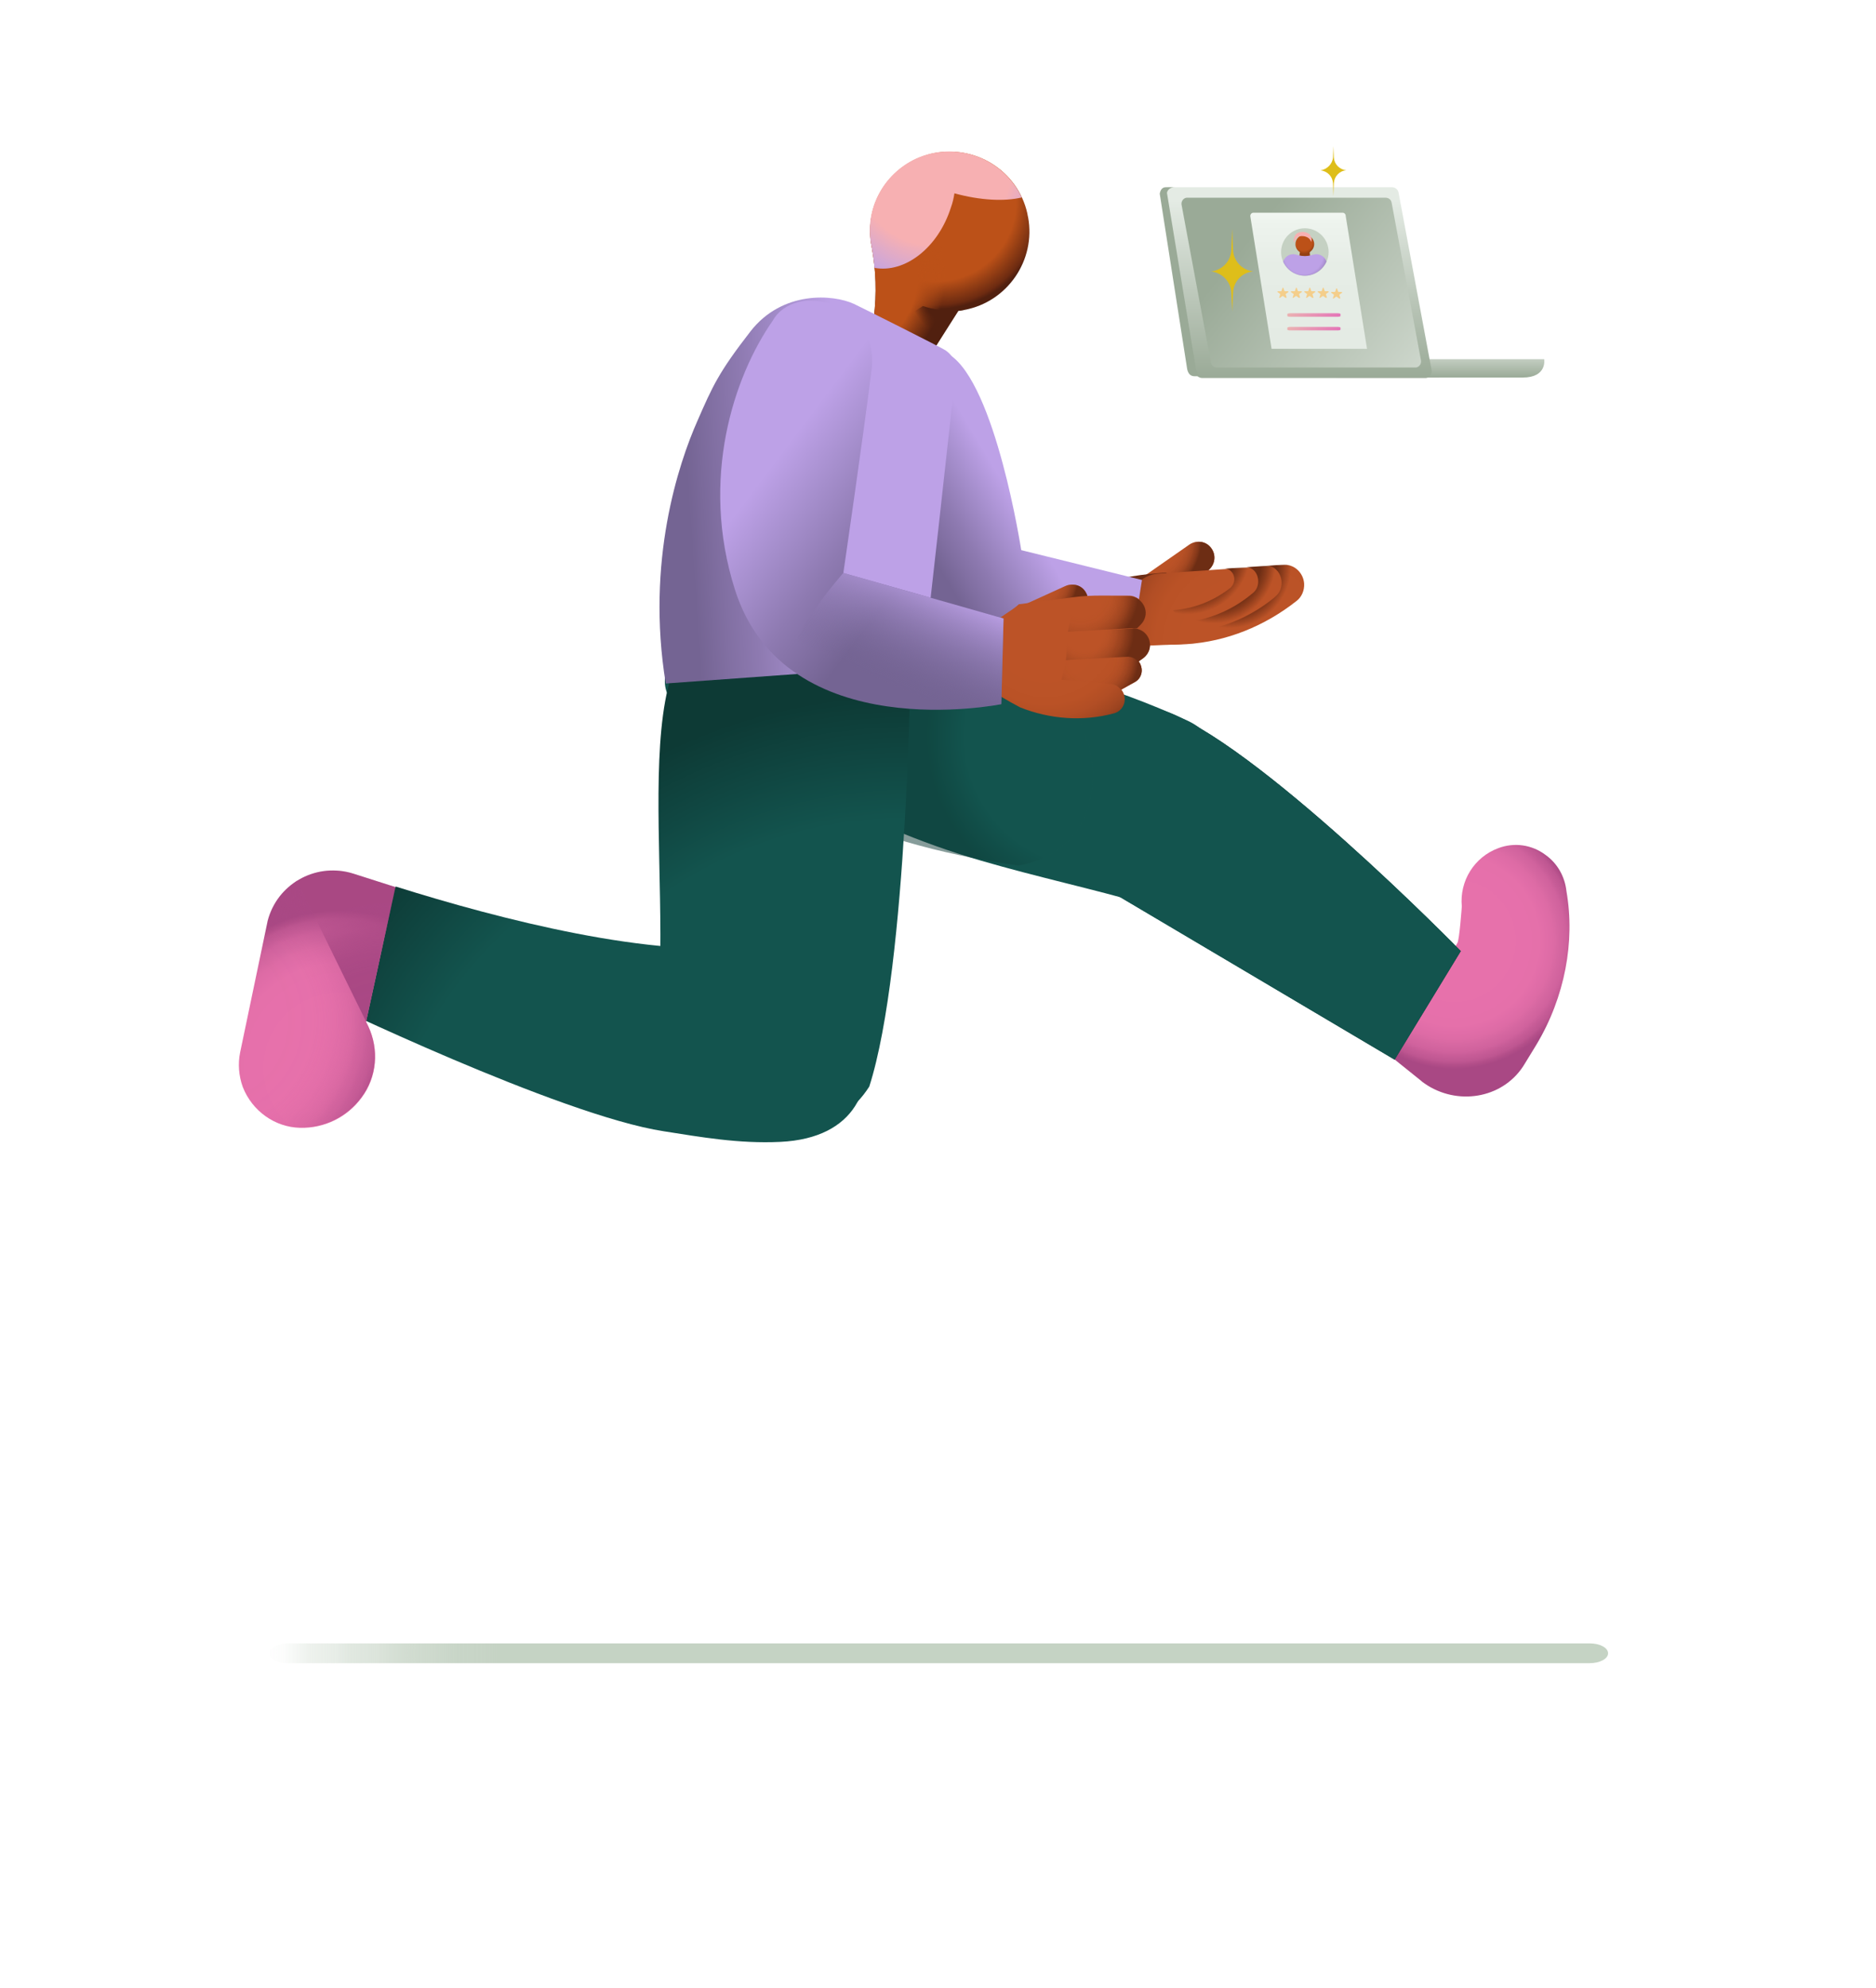 <svg xmlns="http://www.w3.org/2000/svg" xmlns:xlink="http://www.w3.org/1999/xlink" viewBox="0 0 436 462" width="436" height="462" focusable="false" preserveAspectRatio="xMidYMid meet" style="width: 100%; height: 100%; transform: translate3d(0px, 0px, 0px); content-visibility: visible;"><defs><clipPath id="__lottie_element_2"><rect width="436" height="462" x="0" y="0"></rect></clipPath><linearGradient id="__lottie_element_17" spreadMethod="pad" gradientUnits="userSpaceOnUse" x1="-41.915" y1="16.804" x2="-10.407" y2="-59.268"><stop offset="17%" stop-color="rgb(116,100,147)"></stop><stop offset="26%" stop-color="rgb(129,111,162)"></stop><stop offset="36%" stop-color="rgb(142,122,177)"></stop><stop offset="51%" stop-color="rgb(165,142,204)"></stop><stop offset="66%" stop-color="rgb(189,161,231)"></stop></linearGradient><linearGradient id="__lottie_element_20" spreadMethod="pad" gradientUnits="userSpaceOnUse" x1="-17.347" y1="14.642" x2="-66.206" y2="6.067"><stop offset="8%" stop-color="rgb(189,161,231)" stop-opacity="1"></stop><stop offset="34%" stop-color="rgb(152,131,189)" stop-opacity="0.5"></stop><stop offset="60%" stop-color="rgb(116,100,147)" stop-opacity="0"></stop></linearGradient><clipPath id="__lottie_element_22"><path d="M0,0 L41,0 L41,41 L0,41z"></path></clipPath><radialGradient id="__lottie_element_28" spreadMethod="pad" gradientUnits="userSpaceOnUse" cx="3.006" cy="-2.927" r="13.261" fx="3.006" fy="-2.927"><stop offset="38%" stop-color="rgb(109,45,20)" stop-opacity="0"></stop><stop offset="44%" stop-color="rgb(109,45,20)" stop-opacity="0.015"></stop><stop offset="51%" stop-color="rgb(109,45,20)" stop-opacity="0.03"></stop><stop offset="56%" stop-color="rgb(109,45,20)" stop-opacity="0.07"></stop><stop offset="60%" stop-color="rgb(109,45,20)" stop-opacity="0.11"></stop><stop offset="63%" stop-color="rgb(109,45,20)" stop-opacity="0.18"></stop><stop offset="67%" stop-color="rgb(109,45,20)" stop-opacity="0.25"></stop><stop offset="70%" stop-color="rgb(109,45,20)" stop-opacity="0.345"></stop><stop offset="74%" stop-color="rgb(109,45,20)" stop-opacity="0.44"></stop><stop offset="77%" stop-color="rgb(109,45,20)" stop-opacity="0.57"></stop><stop offset="80%" stop-color="rgb(109,45,20)" stop-opacity="0.7"></stop><stop offset="83%" stop-color="rgb(109,45,20)" stop-opacity="0.85"></stop><stop offset="86%" stop-color="rgb(109,45,20)" stop-opacity="1"></stop></radialGradient><radialGradient id="__lottie_element_32" spreadMethod="pad" gradientUnits="userSpaceOnUse" cx="2.879" cy="-5.779" r="12.622" fx="2.879" fy="-5.779"><stop offset="38%" stop-color="rgb(109,45,20)" stop-opacity="0"></stop><stop offset="43%" stop-color="rgb(109,45,20)" stop-opacity="0.025"></stop><stop offset="47%" stop-color="rgb(109,45,20)" stop-opacity="0.05"></stop><stop offset="52%" stop-color="rgb(109,45,20)" stop-opacity="0.12"></stop><stop offset="58%" stop-color="rgb(109,45,20)" stop-opacity="0.19"></stop><stop offset="64%" stop-color="rgb(109,45,20)" stop-opacity="0.31"></stop><stop offset="71%" stop-color="rgb(109,45,20)" stop-opacity="0.43"></stop><stop offset="77%" stop-color="rgb(109,45,20)" stop-opacity="0.595"></stop><stop offset="84%" stop-color="rgb(109,45,20)" stop-opacity="0.76"></stop><stop offset="88%" stop-color="rgb(109,45,20)" stop-opacity="0.88"></stop><stop offset="92%" stop-color="rgb(109,45,20)" stop-opacity="1"></stop></radialGradient><radialGradient id="__lottie_element_36" spreadMethod="pad" gradientUnits="userSpaceOnUse" cx="4.633" cy="-6.416" r="14.647" fx="4.633" fy="-6.416"><stop offset="38%" stop-color="rgb(109,45,20)" stop-opacity="0"></stop><stop offset="44%" stop-color="rgb(109,45,20)" stop-opacity="0.015"></stop><stop offset="50%" stop-color="rgb(109,45,20)" stop-opacity="0.03"></stop><stop offset="55%" stop-color="rgb(109,45,20)" stop-opacity="0.08"></stop><stop offset="60%" stop-color="rgb(109,45,20)" stop-opacity="0.13"></stop><stop offset="65%" stop-color="rgb(109,45,20)" stop-opacity="0.215"></stop><stop offset="70%" stop-color="rgb(109,45,20)" stop-opacity="0.3"></stop><stop offset="75%" stop-color="rgb(109,45,20)" stop-opacity="0.42"></stop><stop offset="79%" stop-color="rgb(109,45,20)" stop-opacity="0.54"></stop><stop offset="83%" stop-color="rgb(109,45,20)" stop-opacity="0.695"></stop><stop offset="88%" stop-color="rgb(109,45,20)" stop-opacity="0.85"></stop><stop offset="90%" stop-color="rgb(109,45,20)" stop-opacity="0.925"></stop><stop offset="92%" stop-color="rgb(109,45,20)" stop-opacity="1"></stop></radialGradient><radialGradient id="__lottie_element_40" spreadMethod="pad" gradientUnits="userSpaceOnUse" cx="3.889" cy="-6.497" r="31.385" fx="3.889" fy="-6.497"><stop offset="38%" stop-color="rgb(188,83,39)"></stop><stop offset="49%" stop-color="rgb(187,83,39)"></stop><stop offset="59%" stop-color="rgb(186,82,38)"></stop><stop offset="64%" stop-color="rgb(182,80,37)"></stop><stop offset="69%" stop-color="rgb(178,78,37)"></stop><stop offset="73%" stop-color="rgb(172,75,35)"></stop><stop offset="77%" stop-color="rgb(165,72,34)"></stop><stop offset="81%" stop-color="rgb(156,68,32)"></stop><stop offset="84%" stop-color="rgb(147,63,29)"></stop><stop offset="87%" stop-color="rgb(135,57,26)"></stop><stop offset="90%" stop-color="rgb(123,52,23)"></stop><stop offset="91%" stop-color="rgb(116,48,21)"></stop><stop offset="92%" stop-color="rgb(109,45,20)"></stop></radialGradient><radialGradient id="__lottie_element_44" spreadMethod="pad" gradientUnits="userSpaceOnUse" cx="3.173" cy="-9.313" r="14.68" fx="3.173" fy="-9.313"><stop offset="38%" stop-color="rgb(109,45,20)" stop-opacity="0"></stop><stop offset="48%" stop-color="rgb(109,45,20)" stop-opacity="0.01"></stop><stop offset="58%" stop-color="rgb(109,45,20)" stop-opacity="0.02"></stop><stop offset="63%" stop-color="rgb(109,45,20)" stop-opacity="0.055"></stop><stop offset="67%" stop-color="rgb(109,45,20)" stop-opacity="0.09"></stop><stop offset="70%" stop-color="rgb(109,45,20)" stop-opacity="0.15"></stop><stop offset="74%" stop-color="rgb(109,45,20)" stop-opacity="0.21"></stop><stop offset="77%" stop-color="rgb(109,45,20)" stop-opacity="0.295"></stop><stop offset="80%" stop-color="rgb(109,45,20)" stop-opacity="0.38"></stop><stop offset="82%" stop-color="rgb(109,45,20)" stop-opacity="0.49"></stop><stop offset="85%" stop-color="rgb(109,45,20)" stop-opacity="0.6"></stop><stop offset="88%" stop-color="rgb(109,45,20)" stop-opacity="0.735"></stop><stop offset="90%" stop-color="rgb(109,45,20)" stop-opacity="0.87"></stop><stop offset="91%" stop-color="rgb(109,45,20)" stop-opacity="0.935"></stop><stop offset="92%" stop-color="rgb(109,45,20)" stop-opacity="1"></stop></radialGradient><linearGradient id="__lottie_element_48" spreadMethod="pad" gradientUnits="userSpaceOnUse" x1="-40.576" y1="-1.04" x2="33.299" y2="0.46"><stop offset="17%" stop-color="rgb(116,100,147)"></stop><stop offset="26%" stop-color="rgb(129,111,162)"></stop><stop offset="36%" stop-color="rgb(142,122,177)"></stop><stop offset="51%" stop-color="rgb(165,142,204)"></stop><stop offset="66%" stop-color="rgb(189,161,231)"></stop></linearGradient><clipPath id="__lottie_element_50"><path d="M0,0 L78,0 L78,39 L0,39z"></path></clipPath><radialGradient id="__lottie_element_58" spreadMethod="pad" gradientUnits="userSpaceOnUse" cx="-0.945" cy="-7.9" r="21.393" fx="-0.945" fy="-7.9"><stop offset="68%" stop-color="rgb(189,161,231)"></stop><stop offset="75%" stop-color="rgb(178,151,218)"></stop><stop offset="81%" stop-color="rgb(167,142,204)"></stop><stop offset="90%" stop-color="rgb(154,132,189)"></stop><stop offset="100%" stop-color="rgb(142,121,173)"></stop></radialGradient><radialGradient id="__lottie_element_65" spreadMethod="pad" gradientUnits="userSpaceOnUse" cx="-0.71" cy="-2.599" r="9.029" fx="-0.71" fy="-2.599"><stop offset="68%" stop-color="rgb(188,81,24)"></stop><stop offset="82%" stop-color="rgb(168,72,21)"></stop><stop offset="96%" stop-color="rgb(148,64,19)"></stop></radialGradient><linearGradient id="__lottie_element_72" spreadMethod="pad" gradientUnits="userSpaceOnUse" x1="-19.756" y1="0.046" x2="19.8" y2="0.046"><stop offset="0%" stop-color="rgb(235,178,178)"></stop><stop offset="50%" stop-color="rgb(232,147,181)"></stop><stop offset="100%" stop-color="rgb(228,117,184)"></stop></linearGradient><linearGradient id="__lottie_element_79" spreadMethod="pad" gradientUnits="userSpaceOnUse" x1="-0.029" y1="50.804" x2="-0.029" y2="-50.799"><stop offset="0%" stop-color="rgb(228,235,228)"></stop><stop offset="31%" stop-color="rgb(229,236,229)"></stop><stop offset="62%" stop-color="rgb(230,237,230)"></stop><stop offset="76%" stop-color="rgb(234,240,234)"></stop><stop offset="91%" stop-color="rgb(237,243,237)"></stop><stop offset="95%" stop-color="rgb(239,245,239)"></stop><stop offset="100%" stop-color="rgb(242,247,242)"></stop></linearGradient><linearGradient id="__lottie_element_89" spreadMethod="pad" gradientUnits="userSpaceOnUse" x1="3.172" y1="-18.335" x2="-49.495" y2="23.116"><stop offset="0%" stop-color="rgb(154,170,151)"></stop><stop offset="47%" stop-color="rgb(191,202,189)"></stop><stop offset="93%" stop-color="rgb(228,235,228)"></stop></linearGradient><linearGradient id="__lottie_element_93" spreadMethod="pad" gradientUnits="userSpaceOnUse" x1="0.082" y1="17.057" x2="0.082" y2="-17.051"><stop offset="0%" stop-color="rgb(154,170,151)"></stop><stop offset="47%" stop-color="rgb(191,202,189)"></stop><stop offset="93%" stop-color="rgb(228,235,228)"></stop></linearGradient><linearGradient id="__lottie_element_97" spreadMethod="pad" gradientUnits="userSpaceOnUse" x1="0.029" y1="1.357" x2="0.029" y2="-3.906"><stop offset="0%" stop-color="rgb(154,170,151)"></stop><stop offset="47%" stop-color="rgb(191,202,189)"></stop><stop offset="93%" stop-color="rgb(228,235,228)"></stop></linearGradient><radialGradient id="__lottie_element_104" spreadMethod="pad" gradientUnits="userSpaceOnUse" cx="36.265" cy="-70.278" r="126.852" fx="36.265" fy="-70.278"><stop offset="77%" stop-color="rgb(19,84,78)"></stop><stop offset="88%" stop-color="rgb(16,71,66)"></stop><stop offset="100%" stop-color="rgb(13,58,53)"></stop></radialGradient><radialGradient id="__lottie_element_107" spreadMethod="pad" gradientUnits="userSpaceOnUse" cx="36.265" cy="-70.278" r="126.852" fx="36.265" fy="-70.278"><stop offset="77%" stop-color="rgb(19,84,78)"></stop><stop offset="88%" stop-color="rgb(16,71,66)"></stop><stop offset="100%" stop-color="rgb(13,58,53)"></stop></radialGradient><radialGradient id="__lottie_element_110" spreadMethod="pad" gradientUnits="userSpaceOnUse" cx="4.15" cy="-16.467" r="39.799" fx="4.15" fy="-16.467"><stop offset="38%" stop-color="rgb(231,113,171)"></stop><stop offset="50%" stop-color="rgb(230,112,171)"></stop><stop offset="61%" stop-color="rgb(229,112,170)"></stop><stop offset="66%" stop-color="rgb(225,109,168)"></stop><stop offset="71%" stop-color="rgb(221,107,165)"></stop><stop offset="75%" stop-color="rgb(214,103,161)"></stop><stop offset="80%" stop-color="rgb(208,98,157)"></stop><stop offset="83%" stop-color="rgb(199,92,151)"></stop><stop offset="87%" stop-color="rgb(190,86,145)"></stop><stop offset="89%" stop-color="rgb(180,79,138)"></stop><stop offset="92%" stop-color="rgb(169,72,132)"></stop></radialGradient><radialGradient id="__lottie_element_113" spreadMethod="pad" gradientUnits="userSpaceOnUse" cx="16.953" cy="6.937" r="45.856" fx="16.953" fy="6.937"><stop offset="38%" stop-color="rgb(169,72,132)" stop-opacity="0"></stop><stop offset="47%" stop-color="rgb(169,72,132)" stop-opacity="0.005"></stop><stop offset="55%" stop-color="rgb(169,72,132)" stop-opacity="0.01"></stop><stop offset="60%" stop-color="rgb(169,72,132)" stop-opacity="0.035"></stop><stop offset="64%" stop-color="rgb(169,72,132)" stop-opacity="0.06"></stop><stop offset="67%" stop-color="rgb(169,72,132)" stop-opacity="0.1"></stop><stop offset="70%" stop-color="rgb(169,72,132)" stop-opacity="0.14"></stop><stop offset="73%" stop-color="rgb(169,72,132)" stop-opacity="0.19"></stop><stop offset="75%" stop-color="rgb(169,72,132)" stop-opacity="0.24"></stop><stop offset="77%" stop-color="rgb(169,72,132)" stop-opacity="0.315"></stop><stop offset="80%" stop-color="rgb(169,72,132)" stop-opacity="0.39"></stop><stop offset="82%" stop-color="rgb(169,72,132)" stop-opacity="0.475"></stop><stop offset="85%" stop-color="rgb(169,72,132)" stop-opacity="0.56"></stop><stop offset="87%" stop-color="rgb(169,72,132)" stop-opacity="0.665"></stop><stop offset="89%" stop-color="rgb(169,72,132)" stop-opacity="0.77"></stop></radialGradient><radialGradient id="__lottie_element_117" spreadMethod="pad" gradientUnits="userSpaceOnUse" cx="10.459" cy="-31.55" r="44.633" fx="10.459" fy="-31.55"><stop offset="38%" stop-color="rgb(169,72,132)" stop-opacity="1"></stop><stop offset="47%" stop-color="rgb(169,72,132)" stop-opacity="0.995"></stop><stop offset="55%" stop-color="rgb(169,72,132)" stop-opacity="0.99"></stop><stop offset="60%" stop-color="rgb(169,72,132)" stop-opacity="0.965"></stop><stop offset="64%" stop-color="rgb(169,72,132)" stop-opacity="0.94"></stop><stop offset="67%" stop-color="rgb(169,72,132)" stop-opacity="0.9"></stop><stop offset="70%" stop-color="rgb(169,72,132)" stop-opacity="0.86"></stop><stop offset="73%" stop-color="rgb(169,72,132)" stop-opacity="0.81"></stop><stop offset="75%" stop-color="rgb(169,72,132)" stop-opacity="0.76"></stop><stop offset="77%" stop-color="rgb(169,72,132)" stop-opacity="0.685"></stop><stop offset="80%" stop-color="rgb(169,72,132)" stop-opacity="0.61"></stop><stop offset="82%" stop-color="rgb(169,72,132)" stop-opacity="0.525"></stop><stop offset="85%" stop-color="rgb(169,72,132)" stop-opacity="0.44"></stop><stop offset="87%" stop-color="rgb(169,72,132)" stop-opacity="0.335"></stop><stop offset="89%" stop-color="rgb(169,72,132)" stop-opacity="0.23"></stop></radialGradient><radialGradient id="__lottie_element_122" spreadMethod="pad" gradientUnits="userSpaceOnUse" cx="0.121" cy="-32.296" r="86.65" fx="0.121" fy="-32.296"><stop offset="77%" stop-color="rgb(19,84,78)"></stop><stop offset="88%" stop-color="rgb(16,71,66)"></stop><stop offset="100%" stop-color="rgb(13,58,53)"></stop></radialGradient><radialGradient id="__lottie_element_125" spreadMethod="pad" gradientUnits="userSpaceOnUse" cx="26.212" cy="13.159" r="39.271" fx="26.212" fy="13.159"><stop offset="77%" stop-color="rgb(19,84,78)"></stop><stop offset="88%" stop-color="rgb(16,71,66)"></stop><stop offset="100%" stop-color="rgb(13,58,53)"></stop></radialGradient><radialGradient id="__lottie_element_130" spreadMethod="pad" gradientUnits="userSpaceOnUse" cx="0.121" cy="-32.296" r="86.65" fx="0.121" fy="-32.296"><stop offset="77%" stop-color="rgb(19,84,78)"></stop><stop offset="88%" stop-color="rgb(16,71,66)"></stop><stop offset="100%" stop-color="rgb(13,58,53)"></stop></radialGradient><radialGradient id="__lottie_element_133" spreadMethod="pad" gradientUnits="userSpaceOnUse" cx="29.88" cy="-13.84" r="80.775" fx="29.88" fy="-13.84"><stop offset="0%" stop-color="rgb(13,58,53)" stop-opacity="1"></stop><stop offset="12%" stop-color="rgb(16,71,66)" stop-opacity="0.5"></stop><stop offset="23%" stop-color="rgb(19,84,78)" stop-opacity="0"></stop></radialGradient><radialGradient id="__lottie_element_137" spreadMethod="pad" gradientUnits="userSpaceOnUse" cx="9.224" cy="-1.189" r="32.389" fx="9.224" fy="-1.189"><stop offset="38%" stop-color="rgb(231,113,171)"></stop><stop offset="50%" stop-color="rgb(230,112,171)"></stop><stop offset="61%" stop-color="rgb(229,112,170)"></stop><stop offset="66%" stop-color="rgb(225,109,168)"></stop><stop offset="71%" stop-color="rgb(221,107,165)"></stop><stop offset="75%" stop-color="rgb(214,103,161)"></stop><stop offset="80%" stop-color="rgb(208,98,157)"></stop><stop offset="83%" stop-color="rgb(199,92,151)"></stop><stop offset="87%" stop-color="rgb(190,86,145)"></stop><stop offset="89%" stop-color="rgb(180,79,138)"></stop><stop offset="92%" stop-color="rgb(169,72,132)"></stop></radialGradient><radialGradient id="__lottie_element_141" spreadMethod="pad" gradientUnits="userSpaceOnUse" cx="1.427" cy="-7.979" r="29.043" fx="1.427" fy="-7.979"><stop offset="62%" stop-color="rgb(247,176,178)"></stop><stop offset="81%" stop-color="rgb(218,169,205)"></stop><stop offset="100%" stop-color="rgb(189,161,231)"></stop></radialGradient><radialGradient id="__lottie_element_145" spreadMethod="pad" gradientUnits="userSpaceOnUse" cx="9.667" cy="-5.135" r="11.595" fx="9.667" fy="-5.135"><stop offset="74%" stop-color="rgb(81,32,15)" stop-opacity="1"></stop><stop offset="87%" stop-color="rgb(81,32,15)" stop-opacity="0.5"></stop><stop offset="100%" stop-color="rgb(81,32,15)" stop-opacity="0"></stop></radialGradient><radialGradient id="__lottie_element_149" spreadMethod="pad" gradientUnits="userSpaceOnUse" cx="-25.538" cy="-0.345" r="25.011" fx="-25.538" fy="-0.345"><stop offset="74%" stop-color="rgb(188,81,24)" stop-opacity="1"></stop><stop offset="87%" stop-color="rgb(188,81,24)" stop-opacity="0.5"></stop><stop offset="100%" stop-color="rgb(188,81,24)" stop-opacity="0"></stop></radialGradient><radialGradient id="__lottie_element_153" spreadMethod="pad" gradientUnits="userSpaceOnUse" cx="1.518" cy="-9.844" r="25.012" fx="1.518" fy="-9.844"><stop offset="74%" stop-color="rgb(188,81,24)"></stop><stop offset="85%" stop-color="rgb(148,62,20)"></stop><stop offset="96%" stop-color="rgb(109,43,17)"></stop><stop offset="98%" stop-color="rgb(95,37,16)"></stop><stop offset="100%" stop-color="rgb(81,32,15)"></stop></radialGradient><linearGradient id="__lottie_element_157" spreadMethod="pad" gradientUnits="userSpaceOnUse" x1="-17.565" y1="21.672" x2="15.719" y2="-11.611"><stop offset="17%" stop-color="rgb(116,100,147)"></stop><stop offset="26%" stop-color="rgb(129,111,162)"></stop><stop offset="36%" stop-color="rgb(142,122,177)"></stop><stop offset="51%" stop-color="rgb(165,142,204)"></stop><stop offset="66%" stop-color="rgb(189,161,231)"></stop></linearGradient><radialGradient id="__lottie_element_162" spreadMethod="pad" gradientUnits="userSpaceOnUse" cx="-5.836" cy="-10.555" r="14.693" fx="-5.836" fy="-10.555"><stop offset="76%" stop-color="rgb(109,45,20)" stop-opacity="1"></stop><stop offset="81%" stop-color="rgb(109,45,20)" stop-opacity="0.815"></stop><stop offset="86%" stop-color="rgb(109,45,20)" stop-opacity="0.63"></stop><stop offset="93%" stop-color="rgb(109,45,20)" stop-opacity="0.315"></stop><stop offset="100%" stop-color="rgb(109,45,20)" stop-opacity="0"></stop></radialGradient><radialGradient id="__lottie_element_166" spreadMethod="pad" gradientUnits="userSpaceOnUse" cx="-3.41" cy="-8.98" r="14.474" fx="-3.41" fy="-8.98"><stop offset="76%" stop-color="rgb(109,45,20)" stop-opacity="1"></stop><stop offset="81%" stop-color="rgb(109,45,20)" stop-opacity="0.815"></stop><stop offset="86%" stop-color="rgb(109,45,20)" stop-opacity="0.63"></stop><stop offset="93%" stop-color="rgb(109,45,20)" stop-opacity="0.315"></stop><stop offset="100%" stop-color="rgb(109,45,20)" stop-opacity="0"></stop></radialGradient><radialGradient id="__lottie_element_170" spreadMethod="pad" gradientUnits="userSpaceOnUse" cx="-4.201" cy="-8.646" r="14.285" fx="-4.201" fy="-8.646"><stop offset="76%" stop-color="rgb(109,45,20)" stop-opacity="1"></stop><stop offset="81%" stop-color="rgb(109,45,20)" stop-opacity="0.815"></stop><stop offset="86%" stop-color="rgb(109,45,20)" stop-opacity="0.63"></stop><stop offset="93%" stop-color="rgb(109,45,20)" stop-opacity="0.315"></stop><stop offset="100%" stop-color="rgb(109,45,20)" stop-opacity="0"></stop></radialGradient><radialGradient id="__lottie_element_174" spreadMethod="pad" gradientUnits="userSpaceOnUse" cx="5.885" cy="9.021" r="35.222" fx="5.885" fy="9.021"><stop offset="38%" stop-color="rgb(188,83,39)"></stop><stop offset="49%" stop-color="rgb(187,83,39)"></stop><stop offset="59%" stop-color="rgb(186,82,38)"></stop><stop offset="64%" stop-color="rgb(182,80,37)"></stop><stop offset="69%" stop-color="rgb(178,78,37)"></stop><stop offset="73%" stop-color="rgb(172,75,35)"></stop><stop offset="77%" stop-color="rgb(165,72,34)"></stop><stop offset="81%" stop-color="rgb(156,68,32)"></stop><stop offset="84%" stop-color="rgb(147,63,29)"></stop><stop offset="87%" stop-color="rgb(135,57,26)"></stop><stop offset="90%" stop-color="rgb(123,52,23)"></stop><stop offset="91%" stop-color="rgb(116,48,21)"></stop><stop offset="92%" stop-color="rgb(109,45,20)"></stop></radialGradient><radialGradient id="__lottie_element_178" spreadMethod="pad" gradientUnits="userSpaceOnUse" cx="9.851" cy="14.86" r="16.298" fx="9.851" fy="14.86"><stop offset="38%" stop-color="rgb(188,83,39)"></stop><stop offset="49%" stop-color="rgb(187,83,39)"></stop><stop offset="59%" stop-color="rgb(186,82,38)"></stop><stop offset="64%" stop-color="rgb(182,80,37)"></stop><stop offset="69%" stop-color="rgb(178,78,37)"></stop><stop offset="73%" stop-color="rgb(172,75,35)"></stop><stop offset="77%" stop-color="rgb(165,72,34)"></stop><stop offset="81%" stop-color="rgb(156,68,32)"></stop><stop offset="84%" stop-color="rgb(147,63,29)"></stop><stop offset="87%" stop-color="rgb(135,57,26)"></stop><stop offset="90%" stop-color="rgb(123,52,23)"></stop><stop offset="91%" stop-color="rgb(116,48,21)"></stop><stop offset="92%" stop-color="rgb(109,45,20)"></stop></radialGradient><radialGradient id="__lottie_element_182" spreadMethod="pad" gradientUnits="userSpaceOnUse" cx="3.173" cy="-9.313" r="14.68" fx="3.173" fy="-9.313"><stop offset="38%" stop-color="rgb(109,45,20)" stop-opacity="0"></stop><stop offset="48%" stop-color="rgb(109,45,20)" stop-opacity="0.01"></stop><stop offset="58%" stop-color="rgb(109,45,20)" stop-opacity="0.02"></stop><stop offset="63%" stop-color="rgb(109,45,20)" stop-opacity="0.055"></stop><stop offset="67%" stop-color="rgb(109,45,20)" stop-opacity="0.09"></stop><stop offset="70%" stop-color="rgb(109,45,20)" stop-opacity="0.15"></stop><stop offset="74%" stop-color="rgb(109,45,20)" stop-opacity="0.21"></stop><stop offset="77%" stop-color="rgb(109,45,20)" stop-opacity="0.295"></stop><stop offset="80%" stop-color="rgb(109,45,20)" stop-opacity="0.38"></stop><stop offset="82%" stop-color="rgb(109,45,20)" stop-opacity="0.49"></stop><stop offset="85%" stop-color="rgb(109,45,20)" stop-opacity="0.6"></stop><stop offset="88%" stop-color="rgb(109,45,20)" stop-opacity="0.735"></stop><stop offset="90%" stop-color="rgb(109,45,20)" stop-opacity="0.87"></stop><stop offset="91%" stop-color="rgb(109,45,20)" stop-opacity="0.935"></stop><stop offset="92%" stop-color="rgb(109,45,20)" stop-opacity="1"></stop></radialGradient><linearGradient id="__lottie_element_186" spreadMethod="pad" gradientUnits="userSpaceOnUse" x1="-72.517" y1="-0.02" x2="72.61" y2="-0.02"><stop offset="0%" stop-color="rgb(196,210,195)" stop-opacity="0"></stop><stop offset="0%" stop-color="rgb(196,210,195)" stop-opacity="0.025"></stop><stop offset="1%" stop-color="rgb(196,210,195)" stop-opacity="0.05"></stop><stop offset="2%" stop-color="rgb(196,210,195)" stop-opacity="0.175"></stop><stop offset="3%" stop-color="rgb(196,210,195)" stop-opacity="0.3"></stop><stop offset="5%" stop-color="rgb(196,210,195)" stop-opacity="0.405"></stop><stop offset="6%" stop-color="rgb(196,210,195)" stop-opacity="0.51"></stop><stop offset="8%" stop-color="rgb(196,210,195)" stop-opacity="0.6"></stop><stop offset="9%" stop-color="rgb(196,210,195)" stop-opacity="0.69"></stop><stop offset="10%" stop-color="rgb(196,210,195)" stop-opacity="0.76"></stop><stop offset="12%" stop-color="rgb(196,210,195)" stop-opacity="0.83"></stop><stop offset="13%" stop-color="rgb(196,210,195)" stop-opacity="0.875"></stop><stop offset="14%" stop-color="rgb(196,210,195)" stop-opacity="0.92"></stop><stop offset="16%" stop-color="rgb(196,210,195)" stop-opacity="0.95"></stop><stop offset="17%" stop-color="rgb(196,210,195)" stop-opacity="0.98"></stop></linearGradient></defs><g clip-path="url(#__lottie_element_2)"><g transform="matrix(2.143,0,0,1,218.15,384.2)" opacity="1" style="display: block;"><g opacity="1" transform="matrix(1,0,0,1,0,0)"><path fill="url(#__lottie_element_186)" fill-opacity="1" d=" M70.6,-2.3 C70.6,-2.3 -70.6,-2.3 -70.6,-2.3 C-71.6,-2.3 -72.5,-1.3 -72.6,0 C-72.6,1.3 -71.7,2.3 -70.6,2.3 C-70.6,2.3 70.6,2.3 70.6,2.3 C71.7,2.3 72.6,1.3 72.6,0 C72.6,-1.3 71.7,-2.3 70.6,-2.3z"></path></g></g><g transform="matrix(0.2,-0.98,0.98,0.2,274.203,130.368)" opacity="1" style="display: block;"><g opacity="1" transform="matrix(1,0,0,1,0,0)"><path fill="rgb(188,83,39)" fill-opacity="1" d=" M4.666,6.204 C3.466,7.904 1.166,8.304 -0.534,7.104 C-0.534,7.104 -1.934,6.204 -1.934,6.204 C-2.234,4.504 -3.334,0.104 -3.334,0.104 C-3.334,0.104 -5.334,-7.796 -5.334,-7.796 C-5.034,-7.396 -4.634,-6.996 -4.234,-6.596 C-4.234,-6.596 4.066,1.304 4.066,1.304 C5.466,2.604 5.766,4.704 4.666,6.204z"></path><path fill="url(#__lottie_element_182)" fill-opacity="1" d=" M4.666,6.204 C3.466,7.904 1.166,8.304 -0.534,7.104 C-0.534,7.104 -1.934,6.204 -1.934,6.204 C-2.234,4.504 -3.334,0.104 -3.334,0.104 C-3.334,0.104 -5.334,-7.796 -5.334,-7.796 C-5.034,-7.396 -4.634,-6.996 -4.234,-6.596 C-4.234,-6.596 4.066,1.304 4.066,1.304 C5.466,2.604 5.766,4.704 4.666,6.204z"></path></g></g><g transform="matrix(0.998,-0.068,0.068,0.998,262.305,142.438)" opacity="1" style="display: block;"><g opacity="1" transform="matrix(1,0,0,1,0,0)"><path fill="url(#__lottie_element_178)" fill-opacity="1" d=" M-2.816,-7.841 C-9.374,-6.523 -8.241,6.926 -0.25,7.655 C4.034,8.046 14.65,8.05 14.65,8.05 C14.65,8.05 3.65,5.25 3.65,5.25 C3.65,5.25 2.45,-4.95 2.45,-4.95 C2.45,-4.95 9.55,-8.75 9.55,-8.75 C9.55,-8.75 2.444,-8.898 -2.816,-7.841z"></path></g></g><g transform="matrix(0.998,-0.068,0.068,0.998,282.841,140.792)" opacity="1" style="display: block;"><g opacity="1" transform="matrix(1,0,0,1,0,0)"><path fill="url(#__lottie_element_174)" fill-opacity="1" d=" M-13.65,8.101 C-17.55,7.701 -20.55,4.101 -20.55,-0.199 C-20.55,-4.799 -17.25,-8.499 -13.05,-8.399 C-13.05,-8.399 16.35,-8.399 16.35,-8.399 C18.55,-8.399 20.55,-6.299 20.55,-3.799 C20.55,-2.199 19.75,-0.699 18.55,0.101 C10.65,5.501 1.65,8.401 -7.55,8.401 C-9.55,8.401 -11.65,8.301 -13.65,8.101z"></path></g></g><g transform="matrix(0.998,-0.068,0.068,0.998,290.556,140.018)" opacity="1" style="display: block;"><g opacity="1" transform="matrix(1,0,0,1,0,0)"><path fill="url(#__lottie_element_170)" fill-opacity="1" d=" M6,-1.05 C7,-1.75 7.6,-3.05 7.6,-4.35 C7.6,-6.55 6.1,-8.25 4.2,-8.25 C4.2,-8.25 8.5,-8.25 8.5,-8.25 C10.7,-8.25 12.7,-6.15 12.7,-3.65 C12.7,-2.05 11.9,-0.55 10.7,0.25 C4.3,4.65 -3,7.45 -10.5,8.25 C-10.5,8.25 -12.7,5.85 -12.7,5.85 C-12.7,5.85 -12.5,5.85 -12.5,5.85 C-6.1,5.35 0.1,3.15 5.5,-0.65 C5.5,-0.65 6,-1.05 6,-1.05z"></path></g></g><g transform="matrix(0.998,-0.068,0.068,0.998,286.085,139.119)" opacity="1" style="display: block;"><g opacity="1" transform="matrix(1,0,0,1,0,0)"><path fill="url(#__lottie_element_166)" fill-opacity="1" d=" M12,-3.15 C12,-5.25 10.5,-7.05 8.6,-7.05 C8.6,-7.05 3.9,-7.05 3.9,-7.05 C5.4,-7.05 6.6,-5.65 6.6,-3.85 C6.6,-2.65 6.1,-1.65 5.3,-1.05 C0.2,2.75 -5.8,4.75 -12,4.75 C-12,4.75 -8.3,7.05 -8.3,7.05 C-8.3,7.05 -8.1,7.05 -8.1,7.05 C-1.7,6.55 4.5,4.35 9.9,0.55 C9.9,0.55 10.4,0.15 10.4,0.15 C11.4,-0.55 12,-1.85 12,-3.15z"></path></g></g><g transform="matrix(0.998,-0.068,0.068,0.998,282.515,138.209)" opacity="1" style="display: block;"><g opacity="1" transform="matrix(1,0,0,1,0,0)"><path fill="url(#__lottie_element_162)" fill-opacity="1" d=" M3.6,-1.4 C4.2,-1.9 4.6,-2.7 4.6,-3.5 C4.6,-4.8 3.6,-5.9 2.5,-5.9 C2.5,-5.9 7.4,-5.9 7.4,-5.9 C8.9,-5.9 10.1,-4.5 10.1,-2.7 C10.1,-1.5 9.6,-0.5 8.8,0.1 C3.7,3.9 -2.3,5.9 -8.5,5.9 C-8.5,5.9 -10.1,2.9 -10.1,2.9 C-5.2,2.9 -0.5,1.4 3.6,-1.4z"></path></g></g><g transform="matrix(0.971,0.24,-0.24,0.971,230.971,114.862)" opacity="1" style="display: block;"><g opacity="1" transform="matrix(1,0,0,1,0,0)"><path fill="url(#__lottie_element_157)" fill-opacity="1" d=" M-0.8,29.871 C-17.9,28.671 -27.2,8.471 -27.2,8.471 C-27.2,8.471 -39.7,-14.529 -39.7,-14.529 C-39.7,-14.529 -36,-35.229 -17.8,-29.029 C-5.7,-24.929 9.3,11.071 9.3,11.071 C9.3,11.071 38.2,11.071 38.2,11.071 C38.2,11.071 39.7,28.471 39.7,28.471 C39.7,28.471 16.3,31.071 -0.8,29.871z"></path></g></g><g transform="matrix(0.952,-0.306,0.306,0.952,219.176,56.669)" opacity="1" style="display: block;"><g opacity="1" transform="matrix(1,0,0,1,0,0)"><path fill="url(#__lottie_element_153)" fill-opacity="1" d=" M3.914,-20.769 C14.114,-19.869 21.714,-10.969 20.814,-0.769 C20.814,-0.569 20.714,-0.269 20.714,0.131 C19.414,10.231 10.114,17.431 0.014,16.131 C-0.486,16.131 -0.886,16.031 -1.386,15.931 C-1.386,15.931 -10.964,23.909 -10.964,23.909 C-10.964,23.909 -22.344,14.198 -22.344,14.198 C-22.344,14.198 -20.586,11.431 -20.586,11.431 C-18.186,6.331 -16.686,0.931 -15.986,-4.569 C-15.986,-4.569 -15.986,-4.669 -15.986,-4.669 C-14.686,-14.569 -5.986,-21.569 3.914,-20.769z"></path></g></g><g transform="matrix(0.952,-0.306,0.306,0.952,219.176,56.669)" opacity="1" style="display: block;"><g opacity="1" transform="matrix(1,0,0,1,0,0)"><path fill="url(#__lottie_element_149)" fill-opacity="1" d=" M3.914,-20.769 C14.114,-19.869 21.714,-10.969 20.814,-0.769 C20.814,-0.569 20.714,-0.269 20.714,0.131 C19.414,10.231 10.114,17.431 0.014,16.131 C-0.486,16.131 -0.886,16.031 -1.386,15.931 C-1.386,15.931 -10.981,23.967 -10.981,23.967 C-10.981,23.967 -22.252,13.514 -22.252,13.514 C-22.252,13.514 -20.586,11.431 -20.586,11.431 C-18.186,6.331 -16.686,0.931 -15.986,-4.569 C-15.986,-4.569 -15.986,-4.669 -15.986,-4.669 C-14.686,-14.569 -5.986,-21.569 3.914,-20.769z"></path></g></g><g transform="matrix(0.952,-0.306,0.306,0.952,215.397,75.249)" opacity="1" style="display: block;"><g opacity="1" transform="matrix(1,0,0,1,0,0)"><path fill="url(#__lottie_element_145)" fill-opacity="1" d=" M-7.9,-2.1 C-7.9,-2.1 0.4,-4.2 0.4,-4.2 C2.6,-2.6 5.2,-1.4 7.9,-0.7 C7.9,-0.7 -0.165,5.699 -0.165,5.699 C-0.165,5.699 -7.9,-2.1 -7.9,-2.1z"></path></g></g><g transform="matrix(0.952,-0.306,0.306,0.952,218.067,46.973)" opacity="1" style="display: block;"><g opacity="1" transform="matrix(1,0,0,1,0,0)"><path fill="url(#__lottie_element_141)" fill-opacity="1" d=" M-1.9,-11.199 C8.3,-12.399 17.5,-5.199 18.8,4.901 C14.7,4.601 9.4,2.601 4.2,-0.799 C3.7,0.201 3.1,1.201 2.4,2.101 C-3.3,10.101 -12.5,13.401 -18.8,10.001 C-18.4,8.301 -18.1,6.601 -17.9,4.901 C-17.9,4.901 -17.9,4.801 -17.9,4.801 C-16.9,-3.599 -10.3,-10.099 -1.9,-11.199z"></path></g></g><g transform="matrix(-0.58,-0.814,0.814,-0.58,344.34,225.437)" opacity="1" style="display: block;"><g opacity="1" transform="matrix(1,0,0,1,0,0)"><path fill="url(#__lottie_element_137)" fill-opacity="1" d=" M14.711,4.828 C14.711,4.828 8.753,-0.095 8.416,-0.907 C8.078,-1.719 -4.945,-28.607 -4.945,-28.607 C-4.945,-28.607 -12.745,-26.407 -12.745,-26.407 C-13.345,-26.307 -13.945,-26.007 -14.545,-25.807 C-22.945,-22.307 -27.243,-12.705 -23.532,-4.412 C-23.532,-4.412 -21.511,0.33 -21.511,0.33 C-16.34,12.143 -7.211,21.599 3.493,26.708 C6.463,28.372 9.95,28.765 13.179,27.647 C16.969,26.453 19.83,23.438 20.836,19.611 C22.389,13.879 19.892,7.829 14.711,4.828z"></path></g></g><g transform="matrix(-0.58,-0.814,0.814,-0.58,251.875,214.095)" opacity="1" style="display: block;"><g opacity="1" transform="matrix(1,0,0,1,0,0)"><path fill="url(#__lottie_element_130)" fill-opacity="1" d=" M29.59,43.202 C11.642,56.729 -56.518,67.38 -56.518,67.38 C-56.518,67.38 -68.157,40.2 -68.157,40.2 C-68.157,40.2 16.472,2.701 16.472,2.701 C37.572,-5.049 44.174,32.361 29.59,43.202z"></path><path fill="rgb(19,84,78)" fill-opacity="1" d=" M29.59,43.202 C11.642,56.729 -56.518,67.38 -56.518,67.38 C-56.518,67.38 -68.157,40.2 -68.157,40.2 C-68.157,40.2 16.472,2.701 16.472,2.701 C37.572,-5.049 44.174,32.361 29.59,43.202z"></path></g></g><g transform="matrix(-0.58,-0.814,0.814,-0.58,278.231,209.635)" opacity="1" style="display: block;"><g opacity="1" transform="matrix(1,0,0,1,0,0)"><path fill="url(#__lottie_element_133)" fill-opacity="1" d=" M41.911,5.35 C46.511,8.55 -39.289,14.05 -39.289,14.05 C-39.289,14.05 -42.089,11.15 -42.089,11.15 C-42.089,11.15 30.111,-14.05 30.111,-14.05 C30.111,-14.05 37.311,2.15 41.911,5.35z"></path></g></g><g transform="matrix(0.737,-0.675,0.675,0.737,216.265,206.07)" opacity="1" style="display: block;"><g opacity="1" transform="matrix(1,0,0,1,0,0)"><path fill="url(#__lottie_element_122)" fill-opacity="0" d=" M51.328,-23.112 C51.328,-23.112 62.455,-6.598 70.173,11.925 C77.891,30.448 42.411,50.423 34.04,36.646 C27.461,25.818 20.01,15.384 12.779,3.497 C-3.106,-22.617 -9.789,-48.537 -14.793,-67.097 C-19.609,-84.96 6.582,-83.349 17.893,-69.3 C26.617,-58.464 51.328,-23.112 51.328,-23.112z"></path><path fill="rgb(19,84,78)" fill-opacity="1" d=" M51.328,-23.112 C51.328,-23.112 62.455,-6.598 70.173,11.925 C77.891,30.448 42.411,50.423 34.04,36.646 C27.461,25.818 20.01,15.384 12.779,3.497 C-3.106,-22.617 -9.789,-48.537 -14.793,-67.097 C-19.609,-84.96 6.582,-83.349 17.893,-69.3 C26.617,-58.464 51.328,-23.112 51.328,-23.112z"></path></g></g><g transform="matrix(0.737,-0.675,0.675,0.737,226.452,179.044)" opacity="0.5" style="display: block;"><g opacity="1" transform="matrix(1,0,0,1,0,0)"><path fill="url(#__lottie_element_125)" fill-opacity="1" d=" M27.977,-7.05 C27.977,-7.05 28.814,9.814 19.067,19.916 C6.114,33.341 -7.423,23.15 -7.423,23.15 C-31.723,-6.25 -40.723,-33.55 -42.423,-56.35 C-42.423,-56.35 -29.123,-56.9 -29.123,-56.9 C-29.123,-56.9 -9.973,-48.75 -9.973,-48.75 C-9.973,-48.75 27.977,-7.05 27.977,-7.05z"></path></g></g><g transform="matrix(-0.207,0.978,-0.978,-0.207,148.956,238.261)" opacity="1" style="display: block;"><g opacity="1" transform="matrix(1,0,0,1,0,0)"><path fill="url(#__lottie_element_104)" fill-opacity="1" d=" M2.951,-54.888 C-26.617,-57.914 -97.974,-43.376 -97.974,-43.376 C-97.974,-43.376 -97.899,-4.489 -97.899,-4.489 C-93.557,26.204 -37.628,-0.51 1.887,-3.877 C26.075,-5.938 25.951,-46.288 2.951,-54.888z"></path></g></g><g transform="matrix(-0.89,0.455,-0.455,-0.89,184.715,209.094)" opacity="1" style="display: block;"><g opacity="1" transform="matrix(1,0,0,1,0,0)"><path fill="url(#__lottie_element_107)" fill-opacity="1" d=" M51.617,-34.059 C44.619,-39.135 37.466,-44.581 28.625,-48.583 C-3.732,-63.232 -9.294,-13.269 13.019,-5.396 C35.332,2.477 63.2,27.259 81.2,44.959 C81.2,44.959 109.078,29.95 109.078,29.95 C109.078,29.95 71.529,-19.69 51.617,-34.059z"></path></g></g><g transform="matrix(-0.898,0.44,-0.44,-0.898,75.211,231.574)" opacity="1" style="display: block;"><g opacity="1" transform="matrix(1,0,0,1,0,0)"><path fill="url(#__lottie_element_110)" fill-opacity="1" d=" M2.424,-25.008 C7.424,-27.608 13.324,-27.608 18.324,-25.008 C23.524,-22.308 26.624,-16.608 26.124,-10.608 C25.824,-7.908 24.824,-5.308 23.124,-3.108 C23.124,-3.108 4.424,20.892 4.424,20.892 C4.124,21.292 3.824,21.692 3.424,22.092 C-2.576,28.392 -12.476,28.592 -18.776,22.592 C-18.776,22.592 -26.176,15.492 -26.176,15.492 C-26.176,15.492 -6.276,-9.608 -6.276,-9.608 C-6.276,-9.608 -6.276,-10.808 -6.276,-10.808 C-6.176,-16.808 -2.876,-22.308 2.424,-25.008z"></path></g></g><g transform="matrix(-0.898,0.44,-0.44,-0.898,85.988,216.682)" opacity="1" style="display: block;"><g opacity="1" transform="matrix(1,0,0,1,0,0)"><path fill="url(#__lottie_element_117)" fill-opacity="1" d=" M9.95,18.153 C5.35,18.653 0.75,17.153 -2.55,13.953 C-2.55,13.953 -9.95,6.853 -9.95,6.853 C-9.95,6.853 9.95,-18.247 9.95,-18.247 C9.95,-18.247 9.95,18.153 9.95,18.153z"></path></g></g><g transform="matrix(-0.898,0.44,-0.44,-0.898,66.266,235.933)" opacity="1" style="display: block;"><g opacity="1" transform="matrix(1,0,0,1,0,0)"><path fill="url(#__lottie_element_113)" fill-opacity="1" d=" M8.373,-24.925 C13.673,-22.225 16.673,-16.625 16.173,-10.725 C15.873,-8.025 14.873,-5.425 13.173,-3.125 C13.173,-3.125 -5.527,20.875 -5.527,20.875 C-7.227,23.075 -9.427,24.775 -11.927,25.775 C-11.927,25.775 -16.227,26.875 -16.227,26.875 C-16.227,26.875 -16.227,-10.725 -16.227,-10.725 C-16.127,-16.725 -12.827,-22.225 -7.527,-24.925 C-2.527,-27.525 3.373,-27.525 8.373,-24.925z"></path></g></g><g clip-path="url(#__lottie_element_50)" transform="matrix(1.3,0,0,1.3,261.35,40.651)" opacity="1" style="display: block;"><g transform="matrix(1,0,0,1.22,55.225,34.95)" opacity="1" style="display: block;"><g opacity="1" transform="matrix(1,0,0,1,0,-0.3)"><path fill="url(#__lottie_element_97)" fill-opacity="1" d=" M-19.8,-1.35 C-19.8,-1.35 19.8,-1.35 19.8,-1.35 C19.8,-1.35 20.387,1.338 15.956,1.338 C11.525,1.338 -17.1,1.35 -17.1,1.35 C-18.6,1.35 -19.8,0.15 -19.8,-1.35z"></path></g></g><g transform="matrix(-1,0,0,1,30.849,19.25)" opacity="1" style="display: block;"><g opacity="1" transform="matrix(1,0,0,1,0,0)"><path fill="url(#__lottie_element_93)" fill-opacity="1" d=" M16.95,17.05 C16.95,17.05 -22.85,17.05 -22.85,17.05 C-22.85,17.05 -22.95,17.05 -23.05,17.05 C-23.75,16.95 -24.15,16.25 -24.05,15.65 C-24.05,15.65 -18.15,-16.05 -18.15,-16.05 C-18.05,-16.65 -17.55,-17.05 -16.95,-17.05 C-16.95,-17.05 22.85,-17.05 22.85,-17.05 C22.95,-17.05 22.95,-17.05 23.05,-17.05 C23.75,-16.95 24.15,-16.25 24.05,-15.65 C24.05,-15.65 18.15,16.05 18.15,16.05 C18.05,16.65 17.55,17.05 16.95,17.05z"></path></g></g><g style="display: block;" transform="matrix(-0.89,0,0,0.89,31.599,19.25)" opacity="1"><g opacity="1" transform="matrix(1,0,0,1,0,0)"><path fill="url(#__lottie_element_89)" fill-opacity="1" d=" M16.95,17.05 C16.95,17.05 -22.85,17.05 -22.85,17.05 C-22.85,17.05 -22.95,17.05 -23.05,17.05 C-23.75,16.95 -24.15,16.25 -24.05,15.65 C-24.05,15.65 -18.15,-16.05 -18.15,-16.05 C-18.05,-16.65 -17.55,-17.05 -16.95,-17.05 C-16.95,-17.05 22.85,-17.05 22.85,-17.05 C22.95,-17.05 22.95,-17.05 23.05,-17.05 C23.75,-16.95 24.15,-16.25 24.05,-15.65 C24.05,-15.65 18.15,16.05 18.15,16.05 C18.05,16.65 17.55,17.05 16.95,17.05z"></path></g></g><g transform="matrix(-0.01,0,0,1,42.57,19.25)" opacity="0.208" style="display: none;"><g opacity="1" transform="matrix(1,0,0,1,0,0)"><path fill="rgb(154,170,151)" fill-opacity="1" d=" M1.65,-16.05 C1.65,-16.05 -4.25,15.65 -4.25,15.65 C-4.25,15.75 -4.25,15.75 -4.25,15.85 C-4.25,16.55 -3.75,17.05 -3.05,17.05 C-3.05,17.05 -1.65,17.05 -1.65,17.05 C-1.75,17.05 -1.75,17.05 -1.85,17.05 C-2.55,16.95 -2.95,16.25 -2.85,15.65 C-2.85,15.65 3.05,-16.05 3.05,-16.05 C3.15,-16.65 3.65,-17.05 4.25,-17.05 C4.25,-17.05 2.85,-17.05 2.85,-17.05 C2.25,-17.05 1.75,-16.65 1.65,-16.05z"></path></g></g><g style="display: block;" transform="matrix(-1,0,0,1,6.822,20)" opacity="1"><g opacity="1" transform="matrix(1,0,0,1,0,0)"><path fill="rgb(154,170,151)" fill-opacity="1" d=" M0.527,-16.644 C0.527,-16.644 -4.359,14.587 -4.359,14.587 C-4.359,14.687 -4.398,14.703 -4.398,14.803 C-4.565,15.469 -4.922,15.988 -5.708,15.988 C-5.708,15.988 -7.281,15.988 -7.281,15.988 C-7.169,15.988 -7.168,15.988 -7.056,15.988 C-6.27,15.888 -6.089,15.125 -5.932,14.587 C-5.932,14.587 -0.764,-16.8 -0.764,-16.8 C-0.876,-17.4 -1.438,-17.8 -2.112,-17.8 C-2.112,-17.8 -0.54,-17.8 -0.54,-17.8 C0.134,-17.8 0.415,-17.244 0.527,-16.644z"></path></g></g><g style="display: block;" transform="matrix(0.06,0,0,0.06,33.45,18.921)" opacity="1"><g opacity="1" transform="matrix(4,0,0,4,0,0)"><path fill="url(#__lottie_element_79)" fill-opacity="1" d=" M25.4,-48.187 C25.4,-48.187 41.267,50.667 41.267,50.667 C41.267,50.667 -29.833,50.667 -29.833,50.667 C-29.833,50.667 -45.7,-48.187 -45.7,-48.187 C-45.7,-49.587 -44.7,-50.687 -43.4,-50.687 C-43.4,-50.687 23.1,-50.687 23.1,-50.687 C24.4,-50.687 25.4,-49.587 25.4,-48.187z"></path></g></g><g style="display: block;" transform="matrix(0.06,0,0,0.06,16.407,6.729)" opacity="1"><g opacity="1" transform="matrix(1,0,0,1,198.531,239.122)"><g opacity="1" transform="matrix(4,0,0,4,0,0)"><path fill="rgb(244,206,139)" fill-opacity="1" d=" M2.067,1.22 C2.067,1.22 2.767,3.42 2.767,3.42 C2.867,3.52 2.767,3.62 2.367,3.62 C2.267,3.82 2.067,3.82 1.867,3.72 C1.867,3.72 0.067,2.42 0.067,2.42 C-0.133,2.32 -0.333,2.32 -0.433,2.42 C-0.433,2.42 -2.233,3.72 -2.233,3.72 C-2.333,3.82 -2.433,3.82 -2.533,3.82 C-2.733,3.72 -2.833,3.52 -2.733,3.32 C-2.733,3.32 -2.033,1.22 -2.033,1.22 C-1.933,1.12 -2.033,0.92 -2.133,0.82 C-2.133,0.82 -3.933,-0.48 -3.933,-0.48 C-4.033,-0.58 -4.133,-0.68 -4.133,-0.78 C-4.133,-0.98 -3.933,-1.18 -3.733,-1.18 C-3.733,-1.18 -1.433,-1.18 -1.433,-1.18 C-1.233,-1.18 -1.133,-1.28 -1.033,-1.48 C-1.033,-1.48 -0.333,-3.58 -0.333,-3.58 C-0.333,-3.68 -0.233,-3.78 -0.133,-3.78 C0.067,-3.88 0.267,-3.78 0.367,-3.58 C0.367,-3.58 1.067,-1.48 1.067,-1.48 C1.167,-1.28 1.267,-1.18 1.467,-1.18 C1.467,-1.18 3.767,-1.18 3.767,-1.18 C3.867,-1.18 3.967,-1.08 4.067,-0.98 C4.167,-0.88 4.167,-0.58 3.967,-0.48 C3.967,-0.48 2.167,0.82 2.167,0.82 C2.067,0.92 1.967,1.02 2.067,1.22z"></path></g></g><g opacity="1" transform="matrix(1,0,0,1,238.531,239.122)"><g opacity="1" transform="matrix(4,0,0,4,0,0)"><path fill="rgb(244,206,139)" fill-opacity="1" d=" M2.067,1.22 C2.067,1.22 2.767,3.42 2.767,3.42 C2.867,3.52 2.767,3.62 2.367,3.62 C2.267,3.82 2.067,3.82 1.867,3.72 C1.867,3.72 0.067,2.42 0.067,2.42 C-0.133,2.32 -0.333,2.32 -0.433,2.42 C-0.433,2.42 -2.233,3.72 -2.233,3.72 C-2.333,3.82 -2.433,3.82 -2.533,3.82 C-2.733,3.72 -2.833,3.52 -2.733,3.32 C-2.733,3.32 -2.033,1.22 -2.033,1.22 C-1.933,1.12 -2.033,0.92 -2.133,0.82 C-2.133,0.82 -3.933,-0.48 -3.933,-0.48 C-4.033,-0.58 -4.133,-0.68 -4.133,-0.78 C-4.133,-0.98 -3.933,-1.18 -3.733,-1.18 C-3.733,-1.18 -1.433,-1.18 -1.433,-1.18 C-1.233,-1.18 -1.133,-1.28 -1.033,-1.48 C-1.033,-1.48 -0.333,-3.58 -0.333,-3.58 C-0.333,-3.68 -0.233,-3.78 -0.133,-3.78 C0.067,-3.88 0.267,-3.78 0.367,-3.58 C0.367,-3.58 1.067,-1.48 1.067,-1.48 C1.167,-1.28 1.267,-1.18 1.467,-1.18 C1.467,-1.18 3.767,-1.18 3.767,-1.18 C3.867,-1.18 3.967,-1.08 4.067,-0.98 C4.167,-0.88 4.167,-0.58 3.967,-0.48 C3.967,-0.48 2.167,0.82 2.167,0.82 C2.067,0.92 1.967,1.02 2.067,1.22z"></path></g></g><g opacity="1" transform="matrix(1,0,0,1,278.531,239.122)"><g opacity="1" transform="matrix(4,0,0,4,0,0)"><path fill="rgb(244,206,139)" fill-opacity="1" d=" M2.067,1.22 C2.067,1.22 2.767,3.42 2.767,3.42 C2.867,3.52 2.867,3.72 2.367,3.62 C2.267,3.82 2.067,3.82 1.867,3.72 C1.867,3.72 0.067,2.42 0.067,2.42 C-0.133,2.32 -0.333,2.32 -0.433,2.42 C-0.433,2.42 -2.233,3.72 -2.233,3.72 C-2.333,3.82 -2.433,3.82 -2.533,3.82 C-2.733,3.72 -2.833,3.52 -2.733,3.32 C-2.733,3.32 -2.033,1.22 -2.033,1.22 C-1.933,1.12 -2.033,0.92 -2.133,0.82 C-2.133,0.82 -3.933,-0.48 -3.933,-0.48 C-4.033,-0.58 -4.133,-0.68 -4.133,-0.78 C-4.133,-0.98 -3.933,-1.18 -3.733,-1.18 C-3.733,-1.18 -1.433,-1.18 -1.433,-1.18 C-1.233,-1.18 -1.133,-1.28 -1.033,-1.48 C-1.033,-1.48 -0.333,-3.58 -0.333,-3.58 C-0.333,-3.68 -0.233,-3.78 -0.133,-3.78 C0.067,-3.88 0.267,-3.78 0.367,-3.58 C0.367,-3.58 1.067,-1.48 1.067,-1.48 C1.167,-1.28 1.267,-1.18 1.467,-1.18 C1.467,-1.18 3.767,-1.18 3.767,-1.18 C3.867,-1.18 3.967,-1.08 4.067,-0.98 C4.167,-0.88 4.167,-0.58 3.967,-0.48 C3.967,-0.48 2.167,0.82 2.167,0.82 C2.067,0.92 1.967,1.02 2.067,1.22z"></path></g></g><g opacity="1" transform="matrix(1,0,0,1,318.531,239.122)"><g opacity="1" transform="matrix(4,0,0,4,0,0)"><path fill="rgb(244,206,139)" fill-opacity="1" d=" M2.067,1.22 C2.067,1.22 2.767,3.42 2.767,3.42 C2.867,3.52 2.867,3.72 2.367,3.62 C2.267,3.82 2.067,3.82 1.867,3.72 C1.867,3.72 0.067,2.42 0.067,2.42 C-0.133,2.32 -0.333,2.32 -0.433,2.42 C-0.433,2.42 -2.233,3.72 -2.233,3.72 C-2.333,3.82 -2.433,3.82 -2.533,3.82 C-2.733,3.72 -2.833,3.52 -2.733,3.32 C-2.733,3.32 -2.033,1.22 -2.033,1.22 C-1.933,1.12 -2.033,0.92 -2.133,0.82 C-2.133,0.82 -3.933,-0.48 -3.933,-0.48 C-4.033,-0.58 -4.133,-0.68 -4.133,-0.78 C-4.133,-0.98 -3.933,-1.18 -3.733,-1.18 C-3.733,-1.18 -1.433,-1.18 -1.433,-1.18 C-1.233,-1.18 -1.133,-1.28 -1.033,-1.48 C-1.033,-1.48 -0.333,-3.58 -0.333,-3.58 C-0.333,-3.68 -0.233,-3.78 -0.133,-3.78 C0.067,-3.88 0.267,-3.78 0.367,-3.58 C0.367,-3.58 1.067,-1.48 1.067,-1.48 C1.167,-1.28 1.267,-1.18 1.467,-1.18 C1.467,-1.18 3.767,-1.18 3.767,-1.18 C3.867,-1.18 3.967,-1.08 4.067,-0.98 C4.167,-0.88 4.167,-0.58 3.967,-0.48 C3.967,-0.48 2.167,0.82 2.167,0.82 C2.067,0.92 1.967,1.02 2.067,1.22z"></path></g></g><g opacity="1" transform="matrix(1,0,0,1,358.531,241.122)"><g opacity="1" transform="matrix(4,0,0,4,0,0)"><path fill="rgb(244,206,139)" fill-opacity="1" d=" M2.067,1.22 C2.067,1.22 2.767,3.42 2.767,3.42 C2.867,3.52 2.867,3.72 2.367,3.62 C2.267,3.82 2.067,3.82 1.867,3.72 C1.867,3.72 0.067,2.42 0.067,2.42 C-0.133,2.32 -0.333,2.32 -0.433,2.42 C-0.433,2.42 -2.233,3.72 -2.233,3.72 C-2.333,3.82 -2.433,3.82 -2.533,3.82 C-2.733,3.72 -2.833,3.52 -2.733,3.32 C-2.733,3.32 -2.033,1.22 -2.033,1.22 C-1.933,1.12 -2.033,0.92 -2.133,0.82 C-2.133,0.82 -3.933,-0.48 -3.933,-0.48 C-4.033,-0.58 -4.133,-0.68 -4.133,-0.78 C-4.133,-0.98 -3.933,-1.18 -3.733,-1.18 C-3.733,-1.18 -1.433,-1.18 -1.433,-1.18 C-1.233,-1.18 -1.133,-1.28 -1.033,-1.48 C-1.033,-1.48 -0.333,-3.58 -0.333,-3.58 C-0.333,-3.68 -0.233,-3.78 -0.133,-3.78 C0.067,-3.88 0.267,-3.78 0.367,-3.58 C0.367,-3.58 1.067,-1.48 1.067,-1.48 C1.167,-1.28 1.267,-1.18 1.467,-1.18 C1.467,-1.18 3.767,-1.18 3.767,-1.18 C3.867,-1.18 3.967,-1.08 4.067,-0.98 C4.167,-0.88 4.167,-0.58 3.967,-0.48 C3.967,-0.48 2.167,0.82 2.167,0.82 C2.067,0.92 1.967,1.02 2.067,1.22z"></path></g></g></g><g style="display: block;" transform="matrix(0.06,0,0,0.06,33.859,26.001)" opacity="1"><g opacity="1" transform="matrix(4,0,0,4,0,0)"><path fill="url(#__lottie_element_72)" fill-opacity="1" d=" M17.5,4.856 C17.5,4.856 -17.5,4.856 -17.5,4.856 C-18.7,4.856 -19.8,5.129 -19.8,5.426 C-19.8,5.426 -19.8,6.911 -19.8,6.911 C-19.8,7.233 -18.8,7.481 -17.5,7.481 C-17.5,7.481 17.5,7.481 17.5,7.481 C18.8,7.481 19.8,7.233 19.8,6.911 C19.8,6.911 19.8,5.426 19.8,5.426 C19.8,5.104 18.8,4.856 17.5,4.856z M17.5,-5.3 C17.5,-5.3 -17.5,-5.3 -17.5,-5.3 C-18.7,-5.3 -19.8,-5.028 -19.8,-4.731 C-19.8,-4.731 -19.8,-3.245 -19.8,-3.245 C-19.8,-2.923 -18.8,-2.675 -17.5,-2.675 C-17.5,-2.675 17.5,-2.675 17.5,-2.675 C18.8,-2.675 19.8,-2.923 19.8,-3.245 C19.8,-3.245 19.8,-4.731 19.8,-4.731 C19.8,-5.053 18.8,-5.3 17.5,-5.3z"></path></g></g><g style="display: block;" transform="matrix(0.06,0,0,0.06,32.24,13.785)" opacity="1"><g opacity="1" transform="matrix(4,0,0,4,0,0)"><path fill="rgb(197,209,195)" fill-opacity="1" d=" M0,17.7 C9.775,17.7 17.7,9.775 17.7,0 C17.7,-9.775 9.775,-17.7 0,-17.7 C-9.775,-17.7 -17.7,-9.775 -17.7,0 C-17.7,9.775 -9.775,17.7 0,17.7z"></path></g></g><g style="display: block;" transform="matrix(0.06,0,0,0.06,32.234,12.681)" opacity="1"><g opacity="1" transform="matrix(4,0,0,4,0,0)"><path fill="url(#__lottie_element_65)" fill-opacity="1" d=" M-6.975,-1.2 C-7.075,-5 -3.975,-8.2 -0.075,-8.3 C2.225,-8.3 4.325,-7.2 5.625,-5.4 C7.925,-2.3 7.225,2.1 4.025,4.4 C3.725,4.6 3.625,4.9 3.625,5.3 C3.625,5.3 3.925,7.7 3.925,7.7 C3.925,7.7 -0.075,8.3 -0.075,8.3 C-0.075,8.3 -4.075,7.7 -4.075,7.7 C-4.075,7.7 -3.675,4.7 -3.675,4.7 C-3.775,4.6 -3.875,4.6 -3.975,4.5 C-3.975,4.5 -3.975,4.4 -4.075,4.4 C-5.875,3.1 -6.975,1 -6.975,-1.2z"></path></g></g><g style="display: block;" transform="matrix(0.06,0,0,0.06,32.521,11.88)" opacity="1"><g opacity="1" transform="matrix(4,0,0,4,0,0)"><path fill="rgb(247,176,178)" fill-opacity="1" d=" M-9.479,1.005 C-8.151,-1.517 -7.173,-4.544 -2.102,-3.862 C2.969,-3.18 3.498,0.532 3.498,0.532 C4.707,-3.015 2.484,-5.097 1.609,-5.847 C0.509,-6.447 -1.842,-7.344 -3.843,-6.978 C-5.515,-6.672 -9.649,-6.628 -9.479,1.005z"></path></g></g><g style="display: block;" transform="matrix(0.06,0,0,0.06,32.228,16.094)" opacity="1"><g opacity="1" transform="matrix(4,0,0,4,0,0)"><path fill="url(#__lottie_element_58)" fill-opacity="1" d=" M8.65,-8.018 C11.35,-7.918 13.75,-6.618 15.25,-4.418 C15.65,-3.818 15.95,-3.118 16.15,-2.518 C14.35,1.482 11.15,4.682 7.15,6.482 C-1.75,10.482 -12.25,6.382 -16.15,-2.518 C-15.85,-3.218 -15.55,-3.818 -15.15,-4.418 C-13.65,-6.718 -11.25,-8.018 -8.55,-8.018 C-7.85,-8.018 -7.15,-7.918 -6.45,-7.718 C-6.45,-7.718 -4.55,-7.218 -4.55,-7.218 C-1.55,-6.418 1.65,-6.418 4.65,-7.218 C4.65,-7.218 6.55,-7.718 6.55,-7.718 C7.25,-7.918 7.95,-8.018 8.65,-8.018z"></path></g></g></g><g transform="matrix(0.996,-0.089,0.089,0.996,187.989,114.298)" opacity="1" style="display: block;"><g opacity="1" transform="matrix(1,0,0,1,0,0)"><path fill="url(#__lottie_element_48)" fill-opacity="1" d=" M-10.225,-38.323 C-1.975,-47.198 9.738,-45.227 14.338,-42.56 C16.045,-41.57 33.961,-30.468 34.576,-29.919 C35.191,-29.37 36.822,-27.97 36.505,-25.281 C36.258,-23.187 22.875,42.402 22.875,42.402 C22.875,42.402 -37.1,41.402 -37.1,41.402 C-39.2,12.702 -29.55,-9.298 -24.35,-18.698 C-20.1,-26.448 -18.475,-29.448 -10.225,-38.323z"></path></g></g><g clip-path="url(#__lottie_element_22)" transform="matrix(0.051,-0.999,0.999,0.051,228.13,168.827)" opacity="1" style="display: block;"><g transform="matrix(0.946,0.326,-0.326,0.946,30.105,15.108)" opacity="1" style="display: block;"><g opacity="1" transform="matrix(1,0,0,1,0,0)"><path fill="rgb(188,83,39)" fill-opacity="1" d=" M4.666,6.204 C3.466,7.904 1.166,8.304 -0.534,7.104 C-0.534,7.104 -1.934,6.204 -1.934,6.204 C-2.234,4.504 -3.334,0.104 -3.334,0.104 C-3.334,0.104 -5.334,-7.796 -5.334,-7.796 C-5.034,-7.396 -4.634,-6.996 -4.234,-6.596 C-4.234,-6.596 4.066,1.304 4.066,1.304 C5.466,2.604 5.766,4.704 4.666,6.204z"></path><path fill="url(#__lottie_element_44)" fill-opacity="1" d=" M4.666,6.204 C3.466,7.904 1.166,8.304 -0.534,7.104 C-0.534,7.104 -1.934,6.204 -1.934,6.204 C-2.234,4.504 -3.334,0.104 -3.334,0.104 C-3.334,0.104 -5.334,-7.796 -5.334,-7.796 C-5.034,-7.396 -4.634,-6.996 -4.234,-6.596 C-4.234,-6.596 4.066,1.304 4.066,1.304 C5.466,2.604 5.766,4.704 4.666,6.204z"></path></g></g><g transform="matrix(1,0,0,1,20.615,20.155)" opacity="1" style="display: block;"><g opacity="1" transform="matrix(1,0,0,1,0,0)"><path fill="url(#__lottie_element_40)" fill-opacity="1" d=" M11.186,6.245 C11.086,4.045 10.885,1.945 10.485,-0.255 C10.485,-0.255 8.186,-12.955 8.186,-12.955 C6.586,-14.455 4.947,-17.53 2.635,-19.455 C2.635,-19.455 -11.415,-19.318 -12.64,-17.393 C-13.865,-15.468 -15.715,-11.455 -15.715,-11.455 C-18.115,-4.455 -18.315,3.245 -16.015,10.345 C-15.615,11.745 -14.314,12.745 -12.814,12.745 C-11.914,12.745 -11.115,12.445 -10.415,11.845 C-10.415,11.845 -8.415,15.045 -8.415,15.045 C-7.815,15.845 -6.814,16.345 -5.814,16.345 C-5.014,16.345 -4.215,16.045 -3.615,15.545 C-3.615,15.545 -2.915,16.445 -2.915,16.445 C-2.115,17.445 -0.915,18.045 0.385,17.945 C2.185,17.845 3.685,16.545 3.985,14.745 C3.985,14.745 4.985,15.645 4.985,15.645 C5.985,16.545 7.485,16.845 8.885,16.345 C10.485,15.745 11.585,14.145 11.485,12.445 C11.485,12.445 11.186,6.245 11.186,6.245z"></path></g></g><g transform="matrix(1,0,0,1,27.503,27.819)" opacity="1" style="display: block;"><g opacity="1" transform="matrix(1,0,0,1,0,0)"><path fill="url(#__lottie_element_36)" fill-opacity="1" d=" M4.497,4.781 C4.597,6.481 3.497,8.081 1.897,8.681 C0.597,9.181 -0.903,8.881 -2.003,7.881 C-2.003,7.881 -2.903,7.081 -2.903,7.081 C-2.903,6.781 -2.903,6.381 -2.903,5.981 C-2.903,5.981 -3.603,-0.619 -3.603,-0.619 C-3.603,-0.619 -4.503,-8.919 -4.503,-8.919 C-4.503,-8.919 3.597,-7.919 3.597,-7.919 C3.897,-5.819 4.097,-3.619 4.197,-1.419 C4.197,-1.419 4.497,4.781 4.497,4.781z"></path></g></g><g transform="matrix(1,0,0,1,20.487,28.455)" opacity="1" style="display: block;"><g opacity="1" transform="matrix(1,0,0,1,0,0)"><path fill="url(#__lottie_element_32)" fill-opacity="1" d=" M4.012,6.445 C3.712,8.245 2.213,9.545 0.413,9.645 C-0.787,9.745 -2.087,9.145 -2.887,8.045 C-2.887,8.045 -3.587,7.145 -3.587,7.145 C-2.887,6.445 -2.487,5.445 -2.587,4.445 C-2.587,4.445 -3.288,-2.255 -3.288,-2.255 C-3.288,-2.255 -4.087,-9.655 -4.087,-9.655 C-4.087,-9.655 2.413,-9.555 2.413,-9.555 C2.413,-9.555 3.312,-1.255 3.312,-1.255 C3.312,-1.255 4.012,5.345 4.012,5.345 C4.112,5.645 4.112,6.045 4.012,6.445z"></path></g></g><g transform="matrix(1,0,0,1,14.108,27.25)" opacity="1" style="display: block;"><g opacity="1" transform="matrix(1,0,0,1,0,0)"><path fill="url(#__lottie_element_28)" fill-opacity="1" d=" M3.192,-0.95 C3.192,-0.95 3.892,5.75 3.892,5.75 C3.992,6.75 3.592,7.85 2.792,8.45 C2.192,8.95 1.392,9.25 0.592,9.25 C-0.408,9.25 -1.408,8.75 -1.908,7.85 C-1.908,7.85 -3.908,4.65 -3.908,4.65 C-3.208,4.05 -2.708,3.15 -2.708,2.15 C-2.708,2.15 -2.508,-3.45 -2.508,-3.45 C-2.508,-3.45 -2.308,-9.25 -2.308,-9.25 C-2.308,-9.25 2.392,-8.35 2.392,-8.35 C2.392,-8.35 3.192,-0.95 3.192,-0.95z"></path></g></g></g><g transform="matrix(0.251,-0.968,0.968,0.251,206.399,110.139)" opacity="1" style="display: block;"><g opacity="1" transform="matrix(1,0,0,1,0,0)"><path fill="url(#__lottie_element_17)" fill-opacity="1" d=" M-25.777,34.405 C-25.777,34.405 -45.177,38.905 -45.177,38.905 C-45.177,38.905 -67.677,-7.095 -34.977,-27.695 C-12.077,-42.095 12.923,-40.395 27.723,-34.895 C38.112,-32.128 38.073,-11.847 22.473,-9.795 C6.873,-7.743 -24.877,-4.295 -24.877,-4.295 C-24.877,-4.295 -25.777,34.405 -25.777,34.405z"></path></g></g><g transform="matrix(0.251,-0.968,0.968,0.251,206.399,110.139)" opacity="1" style="display: block;"><g opacity="1" transform="matrix(1,0,0,1,0,0)"><path fill="url(#__lottie_element_20)" fill-opacity="1" d=" M-25.777,34.405 C-25.777,34.405 -24.877,-4.295 -24.877,-4.295 C-24.877,-4.295 -47.756,-15.977 -50.27,-8.871 C-51.501,-5.391 -52.206,-1.797 -52.521,1.784 C-54.171,20.516 -45.177,38.905 -45.177,38.905 C-45.177,38.905 -25.777,34.405 -25.777,34.405z"></path></g></g><g transform="matrix(1,0,0,-1,286.375,62.781)" opacity="1" style="display: block;"><g opacity="1" transform="matrix(1,0,0,1,0,0)"><path fill="rgb(222,190,26)" fill-opacity="1" d=" M0.2,4.7 C0.3,2.1 2.3,0 4.9,-0.3 C2.3,-0.5 0.3,-2.6 0.2,-5.3 C0.2,-5.3 0,-9.6 0,-9.6 C0,-9.6 -0.2,-5.3 -0.2,-5.3 C-0.3,-2.7 -2.3,-0.6 -4.9,-0.3 C-2.3,0 -0.3,2.1 -0.2,4.7 C-0.2,4.7 0,9.6 0,9.6 C0,9.6 0.2,4.7 0.2,4.7z"></path></g></g><g transform="matrix(-1,0,0,1,309.9,39.781)" opacity="1" style="display: block;"><g opacity="1" transform="matrix(1,0,0,1,0,0)"><path fill="rgb(222,190,26)" fill-opacity="1" d=" M0.1,2.8 C0.2,1.2 1.4,0 3,-0.2 C1.5,-0.4 0.2,-1.7 0.1,-3.2 C0.1,-3.2 0,-5.8 0,-5.8 C0,-5.8 -0.1,-3.2 -0.1,-3.2 C-0.2,-1.6 -1.4,-0.4 -3,-0.2 C-1.4,-0.1 -0.2,1.2 -0.1,2.8 C-0.1,2.8 0,5.8 0,5.8 C0,5.8 0.1,2.8 0.1,2.8z"></path></g></g></g></svg>